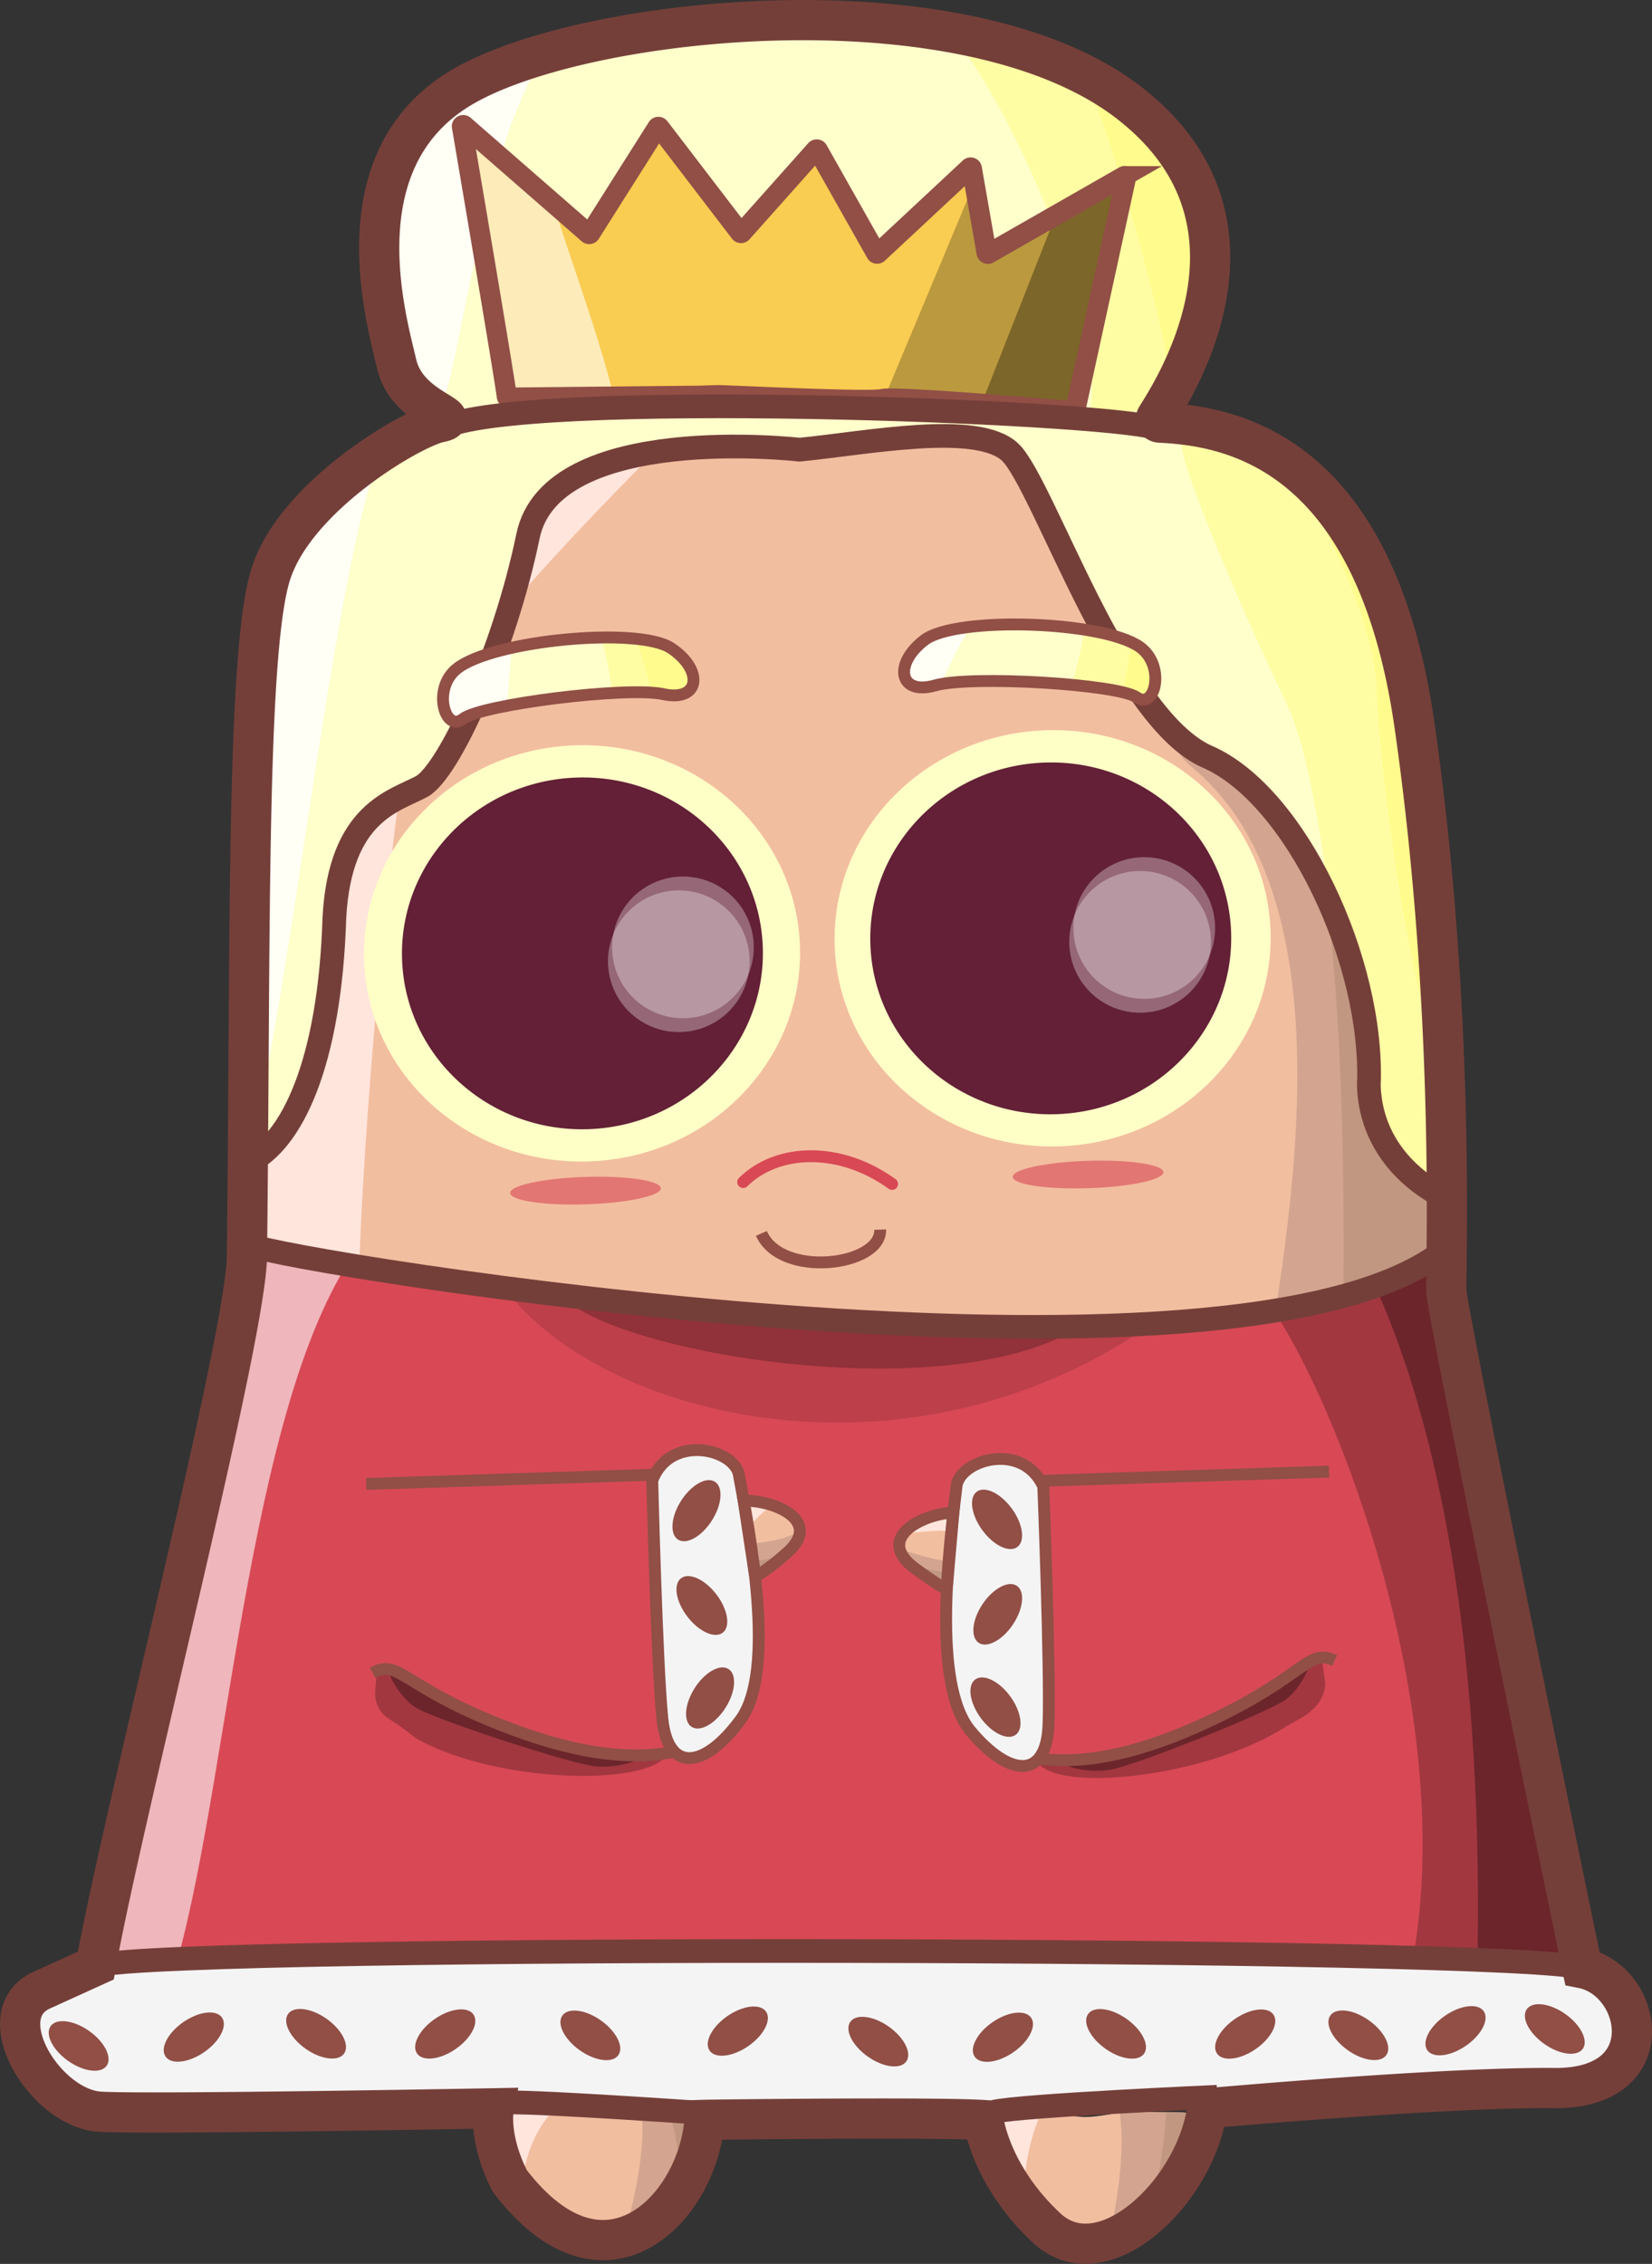 <svg xmlns="http://www.w3.org/2000/svg" xmlns:xlink="http://www.w3.org/1999/xlink" width="410.921" height="563.099" viewBox="0 0 410.921 563.099">
  <rect x="0" y="0" width="410.921" height="563.099" fill="#333333" stroke="none"/>
  <defs>
    <clipPath id="clip-path">
      <path id="Path_535" data-name="Path 535" d="M509.948,997.354a8.968,8.968,0,0,0-1.814-3.769c1.214-4.746.864-10.106-2.157-13.768-.33-.4-.639-.813-.96-1.218a3.092,3.092,0,0,0-.031-.482,268.865,268.865,0,0,0-7.142-31.9c-.534-2.24-1.1-4.471-1.68-6.7a147.319,147.319,0,0,0-5.768-28.672,3.575,3.575,0,0,0-.416-.879q-.9-5.712-1.814-11.422a3.62,3.62,0,0,0-.481-1.322,208.24,208.24,0,0,0-4.56-23.024c2.156-3.708-1.231-8.267-1.629-13.735-.5-6.832.874-12.7-3.788-17.084q-.627-4.273-1.109-8.567a6.2,6.2,0,0,0,.724-1.412c1.141-3.069-2.809-4.906-5.132-3.69a33.663,33.663,0,0,0-7.186,5.428c-.137-.006-.369-.015-.749-.048a5.812,5.812,0,0,0-2.038.152,4.979,4.979,0,0,0-1.113.466c-.14-.016-.292-.124-.418-.06-10.531,5.341-20.422,4.256-30.609,7.446-3.155.988-6.062,1.8-8.854,2.481a3.323,3.323,0,0,0-1.335-.128,165.94,165.94,0,0,1-17.877,1.122c-5.024-.054-9.931-.968-14.927-1.323-4.753-.339-8.817.743-13.452,1.35-5.855.766-11.817.1-17.655-.482a3.1,3.1,0,0,0-1.511.194,3.045,3.045,0,0,0-1.721-.226c-3.564.492-7.315,1.131-10.885.583-3.411-.523-6.466-1.508-9.958-1.679-3.069-.15-6.006-1.272-9.008-1.378a11.369,11.369,0,0,0-2.915.706,9.791,9.791,0,0,0-1.917.125c-2.367.4-4.193-.156-6.561.152-.881.115-2.935-1.828-3.478-1.323-5.932-.96-10.5.143-16.3-1.357-9.985-2.579-19.058-1.917-29.34-2.869-18.257-1.69-38.12-8.409-56.943-6.183a8.8,8.8,0,0,0-3.786-2.108,40.113,40.113,0,0,1-12.905-1.1c-3.233-.845-6.368-2.848-9.681-1.437-3,1.277-1.112,3.293-.767,6.04-.051.11-.107.234-.166.366a9.473,9.473,0,0,0-1.117,2.73,3.107,3.107,0,0,0,.546,2.691c-2.352,3.185-.989,7.657-1.226,12-.088,1.625-2.785,2.733-2.909,4.356-.02.254-.033.438-.044.593-.013.111-.027.22-.044.365-.208,1.766-.455,3.527-.719,5.286a8.33,8.33,0,0,0-.722,3.193c-.014.521-.04,1.04-.058,1.56-.936,5.292-2.081,10.546-3.382,15.759a346.191,346.191,0,0,0-7.057,35.35c-3.237,23.3-13.766,41.856-16.072,66.5-.276,2.951-2.734,9.094-1.277,11.53a3.386,3.386,0,0,0-1.266,2.129,3.566,3.566,0,0,0-.508.75,4.135,4.135,0,0,0-.664.533,3.257,3.257,0,0,0-.251,4.255,3.418,3.418,0,0,0,4.2,2.253l3.23-.867a3.41,3.41,0,0,0,2.266-2.34c3.089,1.786,7.577.636,10.8.567,10.938-.234,20.889-1.458,31.821-1.019,5.1.2,8.582.343,13.674.7s10.018-.826,13.638-.437c11.8,1.268,24.516-3.432,36.331-2.3,11.775,1.127,18.162,3.172,29.621,1.327.84,2.394,3.8.823,4.546-.146.653-.85,3.478-.049,4.546-.146,2.493-.225,5.491.982,7.992.882,5.736-.229,12.48.54,18.22.554,10.971.026,22.03-.047,32.958-1.056,14.3-1.321,28.876.711,43.148-.924,5.121,2.236,8.907-.045,14.393-.053,7.033-.01,14.2.968,21.212,1.473,3.556.255,7.176.72,10.742.671,3.658-.05,7.2-.973,10.841-1.152,6.014-.3,12.177.381,18.23.893,4.1,1.115,9.183-1.087,13.447.55,5.019,1.928,10.164,3.4,14.454.031l0,0a3.774,3.774,0,0,0,5.47,1.838c.044-.025.079-.056.122-.082a3.619,3.619,0,0,0,3.069-3.842c0-.147-.015-.3-.03-.447A11.467,11.467,0,0,0,509.948,997.354Z" fill="#d84955"/>
    </clipPath>
    <clipPath id="clip-path-2">
      <path id="Path_541" data-name="Path 541" d="M288,1044.114a9.36,9.36,0,0,0-3.481.118c-3.313.3-5.275-.6-8.176-1.835-3.715-1.579-6.4-.369-10.137.3-8.1,1.442-17.495-6.046-24.58.657-1.475,1.4-.606,3.926.389,5.584l.073.121a3.662,3.662,0,0,0-.25,3.337,7.083,7.083,0,0,0,2.5,3.1c1.8,5.005,5.991,12.435,10.613,11.7a6.77,6.77,0,0,0,6.968,5.551c.161,0,.32-.019.48-.026a4.893,4.893,0,0,0,5.471,2.314c9.631-2.478,14.339-6.985,19.471-15.243C289.717,1055.955,296.213,1046.157,288,1044.114Z" fill="#f2bea0"/>
    </clipPath>
    <clipPath id="clip-path-3">
      <path id="Path_546" data-name="Path 546" d="M411.276,1042.145c-4.107-.029-8.217-.108-12.325-.087-3.871.019-7.63,1.207-11.413,1.213-3.412.005-6.729-1.277-10.243-1.208a55.847,55.847,0,0,0-11.126,1.8c-2.7.615-4.218,4.533-2.5,6.765,3.923,5.106,5.964,11,10.05,15.943,3.609,4.362,5.868,8.725,12.167,8.684a4.109,4.109,0,0,0,3.074-1.249c1.969.646,4.7-.036,5.515-2.094.061-.155.116-.307.17-.46.6-.221,1.2-.472,1.782-.746a13.981,13.981,0,0,0,5.591-2.194,4.437,4.437,0,0,0,1.758-2.161,21.549,21.549,0,0,0,5.4-5.226c2.422-3.5,3.657-7.53,5.563-11.325C417.961,1043.39,415.483,1042.175,411.276,1042.145Z" fill="#f2bea0"/>
    </clipPath>
    <clipPath id="clip-path-4">
      <path id="Path_552" data-name="Path 552" d="M475.1,793.5q-.534-5.246-.81-10.494a22.869,22.869,0,0,0,1.626-13.738l-1.382-14.2c-.024-3.533-.485-7.045-.772-10.567-.03-.364.014-2.785-.069-3.737.068-.383.123-.7.148-.874a36.2,36.2,0,0,0-.634-15.991,30.662,30.662,0,0,0-1.08-3.151c.356-2.431-.746-7.337-.932-9.013a145.038,145.038,0,0,0-5.041-25.61,25.676,25.676,0,0,0-2.315-5.356,60.02,60.02,0,0,0-6.769-20.592,3.2,3.2,0,0,0,.251-4.527c-7.581-9.946-15.562-19.984-26.586-26.3a42.592,42.592,0,0,0-15.988-5.449,45.887,45.887,0,0,0-6.7-.2,41.158,41.158,0,0,0-6.367-2.358,8.056,8.056,0,0,0-3.027-.736,50.394,50.394,0,0,0-6.658-.922c-15.5-1.112-31.378-2.476-46.926-1.223-1.488-.277-2.979-.58-4.487-.936-8.648-2.043-21.76-5.668-29.525.262-.082-.008-.161-.019-.242-.028-8.379-.853-16.455-2.241-24.848-1.311-3.663.406-3.177-.342-6.819.218,2.633-.663-3.284-.17-4.546.146-1.894.475-3.8,1.241-5.733.992-20.361-2.619-39.431.862-57.41,10.887a24.3,24.3,0,0,0-8.582,8.286,4.394,4.394,0,0,0-1.01.127,8.085,8.085,0,0,0-5.694,5.35,12.233,12.233,0,0,0-4.373,5.724,24.471,24.471,0,0,0-4.161,5.662c-3.911,7.462-5.366,16.117-6.182,24.406a183.834,183.834,0,0,0-.716,18.462,3.867,3.867,0,0,0-.538,2.325c.731,11.066.973,22.213-1.692,32.979a4.272,4.272,0,0,0,1.286,4.443c-.65,5.188-1.2,10.385-1.548,15.592a71.667,71.667,0,0,0,.776,16.308,4.145,4.145,0,0,0-1.644,2.042c-2.158,5.611,2.161,9.836,1.636,15.233-.024.244-.052.484-.077.726a3.642,3.642,0,0,0-1.473,3.229c.105,3.516.08,7.012-.061,10.512-.122,1.515-.212,3.042-.247,4.592a3.623,3.623,0,0,0,.794,2.49c.026,3.121.524,8.748,1.578,10.729a3.967,3.967,0,0,0-2.087,2.559l-.155.568a3.943,3.943,0,0,0,1.147,3.838c1.68,1.462,4.6,2.505,6.193,1.873a10.686,10.686,0,0,0,2.515.159,1.785,1.785,0,0,1,1.291.527,4.006,4.006,0,0,0,1.087.719,20.1,20.1,0,0,0,10.081,1.984,4.582,4.582,0,0,0,.734-.109q12.148,1.738,24.306,2.943a4.265,4.265,0,0,0,1.725.968c8.588,2.535,17.672,3.351,26.832,3.528a4.942,4.942,0,0,0,2.957,1.156c24.522,1.541,48.743,6.918,73.378,6.815,11.791-.049,23.7-1.4,35.274,1.519a45.628,45.628,0,0,0,15.031.84c6.265-.473,12.184-1.219,18.392-2.08a4.111,4.111,0,0,0,2.18-.977,58.208,58.208,0,0,0,11.558-.02c9.466-.964,18.919-2.482,28.338-3.832,7.648-1.1,15.385-2.341,22.523-5.422a38.944,38.944,0,0,0,9.366-5.6c3.8-3.115,5.243-3.121,4.652-7.935-.133-1.087.474-5.08-.182-5.683.953-2.051-.214-2.473.285-4.589A29.07,29.07,0,0,0,475.1,793.5Z" fill="#f2bea0"/>
    </clipPath>
    <clipPath id="clip-path-5">
      <path id="Path_560" data-name="Path 560" d="M476.315,777.373c-.151-7.54.157-15.71-1.292-23.282a129.9,129.9,0,0,0-1.138-20.056,4.466,4.466,0,0,0-.2-.836c-.027-.9-.047-1.8-.079-2.7q-.457-12.909-1.657-25.776c-1.11-11.925-1.578-24.02-7.97-33.925a4.161,4.161,0,0,0-.274-1.1c-6.143-15.172-13.243-31.041-28.592-38.721-2.367-1.454-4.867-2.649-7.711-4.046-2.589-1.272-5.146-2.346-7.4-1.829l-.019-.01a5.191,5.191,0,0,0-1.031-1.2c-1.807-1.5-4.774-1.816-7.771-1.8-1.248-.33-4.335-.147-5.6-.374.11-.151.929-3.269,1.028-3.445,4.622-8.208,9.631-16.923,10.852-28.109a6.037,6.037,0,0,0,1.712-2.084,7.131,7.131,0,0,0,.677-3.434c-.006-.283-.013-.579-.044-.862a3.526,3.526,0,0,0,.577-2.4,98.5,98.5,0,0,0-3.108-17.034,3.57,3.57,0,0,0-2.221-2.432,23.455,23.455,0,0,0-3.524-6.216c-.322-.4-.661-.791-1.013-1.166.554-1.232-.683-1.252-1.474-2.327-4.707-6.391-9.467-12.12-17.078-14.386a4.088,4.088,0,0,0-.939-.158,30.844,30.844,0,0,0-6.02-3.319c-3.089-1.236-4.165-2.81-7.34-2.747-.019-1.2-2.717-1.185-4.164-1.886-12.932-6.261-27.272-6.736-41.483-6.273-6.7-1.915-14.326-1.352-21.134-1.187a232.489,232.489,0,0,0-27.04,2.3,4.424,4.424,0,0,0-2.494,1.306c-5.4.688-10.78,1.52-16.243.983a3.094,3.094,0,0,0-3.545,2.662c-14.946.842-29.415,4.988-39.728,16.372a13.127,13.127,0,0,0-3.359,4.173c-1.1,2.061-4.339,7.282-2.634,8.351-4.2,7.8-3.086,12.915-2.273,22.071.309,3.478-1.139,7.231-.081,11a26.911,26.911,0,0,0,1.391,7.919c.456,1.586.549,4.312,1.319,5.646-2.483,3.755,4.122,7.8,9.247,11,.415.705.738,1.25.865,1.429.344.488.683.979,1.026,1.467a27.467,27.467,0,0,0,1.327,2.9c-6.1,1.356-12.026,3.347-15.919,8.054-3.252,2.134-5.726,5.478-8.941,7.577a15.607,15.607,0,0,0-2.865,1.483,3.707,3.707,0,0,0-1.419,1.826c-.725.7-1.412,1.436-2.045,2.161a16.749,16.749,0,0,0-2.324,2.844,4.322,4.322,0,0,0-.6,1.177,3.86,3.86,0,0,0-2.342,1.809c-2.467,4.3-6.2,3.855-7.334,8.467-.951.511.442,6.269.128,7.321-1.448,4.84-3.789,4.841-2.991,9.835.056.351.045,5.37.182,5.683-.117.832.116.346.036,1.136-.352,3.467,1.082,8.3.978,11.79a4.56,4.56,0,0,0-.4.925c-1.246,4.168-.785,8.367-.777,12.658.009,4.992-.265,9.968-.724,14.938a3.045,3.045,0,0,0,.64,2.19c.057,7.64-2.42,15.925-2.152,23.56-.3.531.247,6.09.218,6.819-.149,3.768.581,4.178.255,7.956-.246,2.857-.657,6.263-.845,9.128-.432,6.583-1.2,11.743.583,18.183.022.079-1.778,3.416,0,0a18.412,18.412,0,0,0-1.027,3.446c0,.745-.263,1.657.072,2.273-.965,2.108,1.226,1.294.791,3.5-1.563,7.9,2.947,6.622,7.739,1.869,1.665-1.652,1.258-4.765,2.4-7.133a6.492,6.492,0,0,0,.942-.745,7.634,7.634,0,0,0,2.127-4.476c.54-.773,1.091-1.525,1.657-2.216a3.894,3.894,0,0,0,.839-3.4,7.941,7.941,0,0,0,.785-1.593,65.558,65.558,0,0,0,3.7-16.87c.194-3.5-.222-6.883.094-10.417a29.77,29.77,0,0,0,.043-5.787c.415-2.736.817-5.476,1.24-8.216.671-4.342,1.274-8.984,3.3-12.943,2.22-4.336,6.318-6.46,9.752-9.673.031-.028.048-.059.077-.088a4.478,4.478,0,0,0,1.8-.424c9.216-4.252,15.461-15.453,19.474-25.506A37.024,37.024,0,0,0,238,685.2c.6-1.216,1.171-2.456,1.7-3.711,3.21-3.878,4.388-8.968,6.082-13.808a3.212,3.212,0,0,0-.534-3.224l3.913-9.382a4.015,4.015,0,0,0,.267-2.023,4.757,4.757,0,0,0,.279-.513,56.471,56.471,0,0,0,2.962-8.457,3.564,3.564,0,0,0,.1-1.036c2.327-1.933,4.43-4.268,4.955-6.707a69.809,69.809,0,0,0,13.017-6.835c4.514-1.088,9.763-.963,14.227-1.435,4.768-.505,9.547-1.142,14.33-1.481,5.115-.363,9.908.461,14.967.973,10.354,1.048,20.834-.474,31.08-1.928a39.737,39.737,0,0,1,16.408.652,18.8,18.8,0,0,0,5.679.642,4.062,4.062,0,0,0,2.11,1.268,3.416,3.416,0,0,0,.449.286c.906.472,1.787.967,2.655,1.475a3.931,3.931,0,0,0-.217,4.174c2.346,4.445,3.6,9.474,6.686,13.463a44.222,44.222,0,0,0,2.419,4.473c.954,2.123,1.85,2.082,2.418,4.473.311,1.307,1.386,4.1,2.419,4.473,5,12.1,11.41,21.856,19.241,31.963,3.9,5.04,8.7,9.523,14.825,11.65,8.09,2.811,13.414,9.4,18.482,16.17A107.489,107.489,0,0,1,458.3,764.125c2.326,11.716-3.421,23.966,3.013,34.42-.37,1.254,3.384,4.773,4.429,6.005,1.614,1.9,4.48,3.191,6.164,5.032,7.073,7.737,5.139.987,5.458-2.428C478.321,796.862,476.512,787.185,476.315,777.373Zm-202.6-160.9c-3.416-.223-7.046-.291-10.729-.169.087-.045.159-.1.241-.152,8.951-.782,17.952-1.056,26.956-1.164C284.6,615.881,279.539,616.849,273.712,616.469Zm29.84-.446c-.5-.224-1.008-.418-1.516-.593q1.518.067,3.039.1A10.685,10.685,0,0,0,303.552,616.023Zm15.013-.247a48.285,48.285,0,0,1-5.082-.344q2.874-.125,5.745-.367a3.163,3.163,0,0,0,1.266.465l1.588.228Z" fill="#ffc"/>
    </clipPath>
    <clipPath id="clip-path-6">
      <path id="Path_566" data-name="Path 566" d="M395.7,561.742c-2.459,1.762-5.344,1.964-7.846,3.664a11.006,11.006,0,0,0-2.236,1.21c-4.373,2.537-6.774,4.645-11.147,7.183a53.729,53.729,0,0,0-5.573,3.591c-.526.4-1.769-.484-2.273.073-.441.1-1.752,2.251-2.2,2.346-.85.18-1.115-1.829-1.357-1.687,1.141-.672-.632-2.364-.911-3.479.287-.179-.509-.861-.511-1.239a30.246,30.246,0,0,0-2.032-10.777,1.114,1.114,0,0,0,.269-.15,1.165,1.165,0,0,0,.105-1.6,1.6,1.6,0,0,0-.729-.562,2.524,2.524,0,0,0-.34-2c0-.005-.01-.006-.014-.011-.343-.548-1.342,1.908-1.918,2.412-1.546,1.355-1.944.869-3.336,2.382-.266.289-1.261-.131-1.218.23q-7.449,6.894-14.672,14.023c-.834.35-.879,2.034-1.784,2.241-.292-.518-1.528-2.373-1.884-2.825a31.371,31.371,0,0,1-1.926-2.713,34.562,34.562,0,0,1-3.021-6.052,1.093,1.093,0,0,0-1.182-.6q-.713-1.437-1.539-2.811a1.122,1.122,0,0,0-.084-.325q-1.291-2.689-2.828-5.252a1.41,1.41,0,0,0-.192-.225,7.278,7.278,0,0,0-1.9-2.993.936.936,0,0,0-.362-1.08c-.175-.843-.048-1.708-.7-.792-1.115,1.577-3.592,3.5-4.822,4.987s-2.644,2.795-3.893,4.26a23.982,23.982,0,0,0-1.828,2.563l-4,4.308a1.168,1.168,0,0,0-.273.514c-.118.1-.23.21-.35.31a1,1,0,0,0-.31.487c-.605.6-1.2,1.221-1.844,1.789a7.286,7.286,0,0,1-1.309.906,1.607,1.607,0,0,0-.7-.151c-.312.03-.062.08-.226-.087a11.317,11.317,0,0,1-.986-1.39c-.288-.407-.566-.824-.891-1.2a3.988,3.988,0,0,0-1.854-1.3c-.588-.947-1.208-1.874-1.824-2.774a22.955,22.955,0,0,0-3.807-4.266,9.4,9.4,0,0,0-2.41-3.777,1.354,1.354,0,0,0-.469-.725,4.925,4.925,0,0,1-1.205-1.944,15.72,15.72,0,0,0-1.055-2.225,7.23,7.23,0,0,0-2-2,4.208,4.208,0,0,0-2.145-2.376,1.142,1.142,0,0,0-2.2-.474c-.029.071-.06.14-.089.21a1.434,1.434,0,0,0-.507.113c-.483.2.26,1.72-.025,2.144-.632.939-1.761,1.308-2.2,2.346-.459,1.084-1.287,1.741-1.731,2.831a11.073,11.073,0,0,0-.446,1.323c-4.657,4.941-7.5,13.221-11.691,16.37a22.15,22.15,0,0,0-4.875-4.474,29.018,29.018,0,0,0-4.654-3.185,1.137,1.137,0,0,0-.435-1.246q-1.821-1.3-3.659-2.574-.9-.627-1.813-1.249c-.079-.054-.161-.1-.242-.154-.5-.6-1.006-1.2-1.541-1.776a89.087,89.087,0,0,0-10.471-9.09c-.364-.284-1.494-2.414-1.846-2.211-.083-.155-1.1,1.173-1.1,1.173-.665-1.329-.49-.207.036,1.136.771,1.967.867,4.388,1.379,6.43q.132.795.327,1.582l.756,3.53a62.842,62.842,0,0,0,1.964,13.031l.459,2.8a7.844,7.844,0,0,0,.479,3.4c.15.455.311.908.467,1.362a.908.908,0,0,0,.017.241c.737,2.514,1.387,5.051,2,7.6a1.01,1.01,0,0,0-.693,1.235c.256,1.183.586,2.343.95,3.491q1.061,3.894,2.12,7.788a.945.945,0,0,0-.061.393c.006.1.013.2.021.3h0v.007a12.807,12.807,0,0,0,.3,1.992q.127.831.253,1.661a.943.943,0,0,0-.053.62,7.7,7.7,0,0,1,.176.987,1.116,1.116,0,0,0-.1.618q.086.622.172,1.245a.948.948,0,0,0,.534.752c.012.3.019.606.007.915-.02.5-.163,6.114-.269,3.65-.115-2.673,6.16-1.36,8.8-1.571,4.439,1.111,9.1,1.408,13.628,1.947,5.08.6,9.994-2.182,15.074-1.578,2.363.281,4.432-.175,6.819-.218,2.3-.042,5.709.177,7.955-.255,4.761-.916,8.885,2.142,13.709,1.722a75.846,75.846,0,0,0,12.259-1.833,1.2,1.2,0,0,0,1.361.4c1.618-.573,2.877,1.268,4.565.966,2.5-.1,5.462-.077,7.955-.255a49.326,49.326,0,0,0,5.683-.182c1.223-.074,2.233,1.2,3.446,1.027.244.261,1.865.02,2.273-.072,1.283-.291,1.012,1.264,2.309,1.063,3.109-.17,5.942-1.356,9.055-1.428,1.389.1,5.506.843,6.856.918,6.207.349,9.732.444,15.947.627.174,0,2.124-.008,2.273-.073.3,0,.888.169,1.136-.036.128.231.79-2.427,1.064-2.309.321.137-.357-1.274-.037-1.137.977.418.363-.951,0-1.794-.09-.211-.167-.424-.249-.636,0-.014.013-.024.016-.039l.771-3.838a26.938,26.938,0,0,0,.627-2.813q.164-.571.326-1.143a1,1,0,0,0,.179-.288,18.163,18.163,0,0,0,1.106-5.6q.254-1.282.506-2.565c0-.008,0-.015,0-.023a1.438,1.438,0,0,0,.122-.372c.294-1.764,1.217-3.175,1.511-4.939.007-.049,0,.048,0,0,.482-1.962,1.853-3.749,2.091-5.755.005-.046,1.5-3.719-.073-2.273,1.179-1.474.786-2.758.991-4.582.234-2.09.722-3.63.954-5.719.267-.1-.11-.773-.036-1.137.366-1.787,1.762-2.831,2.127-4.618a5.173,5.173,0,0,0-.072-2.273c.386-1.274-.113-4.138,1.027-3.446.708.43-1.1,1.181-1.1,1.173.249-.178.851-.995,1.1-1.173C399.13,559.68,396.884,560.9,395.7,561.742Z" fill="#f9cc52"/>
    </clipPath>
    <clipPath id="clip-path-7">
      <path id="Path_584" data-name="Path 584" d="M354.127,898.361c.154-1.317.726-4.312-.142-5.366-.718-.87-2.659.268-3.855.454a5.809,5.809,0,0,0-3.4,1.474,6.094,6.094,0,0,0-.577.625,7.819,7.819,0,0,0-1.983.892,4.683,4.683,0,0,0-1.674,1.742c-1.792,1.281-1.937,3.453-1.052,5.331a7.034,7.034,0,0,0,3.758,3.093c1.861.846,4.893,5.13,7.093,4.646,1.471-.323,1.162-4.031,1.693-5.483a4.944,4.944,0,0,0-.077-3.242,6.18,6.18,0,0,1-.105-1.435C353.862,900.394,354.025,899.232,354.127,898.361Z" fill="#f2bea0"/>
    </clipPath>
    <clipPath id="clip-path-8">
      <path id="Path_595" data-name="Path 595" d="M314.9,894.481c-1.013-1.263-2.429-1.416-3.728-2.039a3.566,3.566,0,0,0-2.863-1.833,4.823,4.823,0,0,0-3.1-.117c-2.3.655-2.582-2.677-2.19,5.919.015.317.39.5.585.752a3.815,3.815,0,0,0,.106.516l.072.246a3.667,3.667,0,0,0,.849,1.467l-.009.026a4.507,4.507,0,0,0-.2,1.216,4.567,4.567,0,0,0-.085,1.226c.277,4.089,1.332,9.748,7.212,2.044.171-.1.308-.188.355-.223a5.848,5.848,0,0,0,1.64-1.752c.033-.051.057-.108.088-.16a8.044,8.044,0,0,0,.6-.611C315.815,899.291,316.557,896.552,314.9,894.481Z" fill="#f2bea0"/>
    </clipPath>
    <clipPath id="clip-path-9">
      <path id="Path_605" data-name="Path 605" d="M401.076,677.61c6.517,4.569,3.919,15.8-.736,12.537s-41.131-5.508-50.15-2.944-10.411-5.354-2.637-11.292S391.766,671.082,401.076,677.61Z" fill="#ffc" stroke="#914f46" stroke-miterlimit="10" stroke-width="2.949"/>
    </clipPath>
    <clipPath id="clip-path-10">
      <path id="Path_611" data-name="Path 611" d="M231.219,683.052c-6.212,4.977-2.9,16.02,1.537,12.465s40.694-8.13,49.859-6.148,10.046-6.011,1.909-11.438S240.092,675.942,231.219,683.052Z" fill="#ffc" stroke="#914f46" stroke-miterlimit="10" stroke-width="2.949"/>
    </clipPath>
  </defs>
  <g id="koningin" transform="translate(-117.601 -516.71)">
    <g id="Group_213" data-name="Group 213">
      <path id="Path_531" data-name="Path 531" d="M509.948,997.354a8.968,8.968,0,0,0-1.814-3.769c1.214-4.746.864-10.106-2.157-13.768-.33-.4-.639-.813-.96-1.218a3.092,3.092,0,0,0-.031-.482,268.865,268.865,0,0,0-7.142-31.9c-.534-2.24-1.1-4.471-1.68-6.7a147.319,147.319,0,0,0-5.768-28.672,3.575,3.575,0,0,0-.416-.879q-.9-5.712-1.814-11.422a3.62,3.62,0,0,0-.481-1.322,208.24,208.24,0,0,0-4.56-23.024c2.156-3.708-1.231-8.267-1.629-13.735-.5-6.832.874-12.7-3.788-17.084q-.627-4.273-1.109-8.567a6.2,6.2,0,0,0,.724-1.412c1.141-3.069-2.809-4.906-5.132-3.69a33.663,33.663,0,0,0-7.186,5.428c-.137-.006-.369-.015-.749-.048a5.812,5.812,0,0,0-2.038.152,4.979,4.979,0,0,0-1.113.466c-.14-.016-.292-.124-.418-.06-10.531,5.341-20.422,4.256-30.609,7.446-3.155.988-6.062,1.8-8.854,2.481a3.323,3.323,0,0,0-1.335-.128,165.94,165.94,0,0,1-17.877,1.122c-5.024-.054-9.931-.968-14.927-1.323-4.753-.339-8.817.743-13.452,1.35-5.855.766-11.817.1-17.655-.482a3.1,3.1,0,0,0-1.511.194,3.045,3.045,0,0,0-1.721-.226c-3.564.492-7.315,1.131-10.885.583-3.411-.523-6.466-1.508-9.958-1.679-3.069-.15-6.006-1.272-9.008-1.378a11.369,11.369,0,0,0-2.915.706,9.791,9.791,0,0,0-1.917.125c-2.367.4-4.193-.156-6.561.152-.881.115-2.935-1.828-3.478-1.323-5.932-.96-10.5.143-16.3-1.357-9.985-2.579-19.058-1.917-29.34-2.869-18.257-1.69-38.12-8.409-56.943-6.183a8.8,8.8,0,0,0-3.786-2.108,40.113,40.113,0,0,1-12.905-1.1c-3.233-.845-6.368-2.848-9.681-1.437-3,1.277-1.112,3.293-.767,6.04-.051.11-.107.234-.166.366a9.473,9.473,0,0,0-1.117,2.73,3.107,3.107,0,0,0,.546,2.691c-2.352,3.185-.989,7.657-1.226,12-.088,1.625-2.785,2.733-2.909,4.356-.02.254-.033.438-.044.593-.013.111-.027.22-.044.365-.208,1.766-.455,3.527-.719,5.286a8.33,8.33,0,0,0-.722,3.193c-.014.521-.04,1.04-.058,1.56-.936,5.292-2.081,10.546-3.382,15.759a346.191,346.191,0,0,0-7.057,35.35c-3.237,23.3-13.766,41.856-16.072,66.5-.276,2.951-2.734,9.094-1.277,11.53a3.386,3.386,0,0,0-1.266,2.129,3.566,3.566,0,0,0-.508.75,4.135,4.135,0,0,0-.664.533,3.257,3.257,0,0,0-.251,4.255,3.418,3.418,0,0,0,4.2,2.253l3.23-.867a3.41,3.41,0,0,0,2.266-2.34c3.089,1.786,7.577.636,10.8.567,10.938-.234,20.889-1.458,31.821-1.019,5.1.2,8.582.343,13.674.7s10.018-.826,13.638-.437c11.8,1.268,24.516-3.432,36.331-2.3,11.775,1.127,18.162,3.172,29.621,1.327.84,2.394,3.8.823,4.546-.146.653-.85,3.478-.049,4.546-.146,2.493-.225,5.491.982,7.992.882,5.736-.229,12.48.54,18.22.554,10.971.026,22.03-.047,32.958-1.056,14.3-1.321,28.876.711,43.148-.924,5.121,2.236,8.907-.045,14.393-.053,7.033-.01,14.2.968,21.212,1.473,3.556.255,7.176.72,10.742.671,3.658-.05,7.2-.973,10.841-1.152,6.014-.3,12.177.381,18.23.893,4.1,1.115,9.183-1.087,13.447.55,5.019,1.928,10.164,3.4,14.454.031l0,0a3.774,3.774,0,0,0,5.47,1.838c.044-.025.079-.056.122-.082a3.619,3.619,0,0,0,3.069-3.842c0-.147-.015-.3-.03-.447A11.467,11.467,0,0,0,509.948,997.354Z" fill="#d84955"/>
      <g id="Group_212" data-name="Group 212" clip-path="url(#clip-path)">
        <path id="Path_532" data-name="Path 532" d="M427.208,834.905c13.856,6.382,64.093,118.536,35.7,191.118s91.319,9.588,91.319,9.588L498.26,815.564Z" fill="#a23740"/>
        <path id="Path_533" data-name="Path 533" d="M508.726,1071.2s-32.565,48.824-27.385-2.536,12.431-180.145-31.949-251.533,68.443,5.771,68.443,5.771l7.719,240.933Z" fill="#6c252b"/>
        <path id="Path_534" data-name="Path 534" d="M167.327,819.341l-56.47,225.925,43.369,4.3s-5.61,2.456,7.635-45.75S180,859.89,208.458,824.849,167.327,819.341,167.327,819.341Z" fill="#efb6bb"/>
      </g>
    </g>
    <path id="Path_536" data-name="Path 536" d="M508.336,1004.88q-7.548.468-15.1.963c-7.726-1.048-15.612-.519-23.4-.53q-16.072-.023-32.128-.885c-20.415-1.095-40.136-3.452-60.54-1.546a15.9,15.9,0,0,0-1.681.154c-.057.009-.105.031-.161.041a4.107,4.107,0,0,0-1.653-.616,51.961,51.961,0,0,0-12.593-.789c-4.387.421-8.882.448-13.208.934a17.931,17.931,0,0,0-2.735.542,4.188,4.188,0,0,0-1.6-.525,4.926,4.926,0,0,0-.619-.043c-.054,0-.1-.013-.155-.011h-.036c-.067,0-.126-.013-.194-.01l-2.035.074-3.174.091a4.058,4.058,0,0,0-2.8,1.227c-5.563-.64-11.128-1.261-16.7-1.813-14.55-1.444-28.288-.049-42.758,1.356-13.944,1.354-27.7-1.08-41.675-.57-14.87.542-29.747.3-44.6-.628a3.647,3.647,0,0,0-3.808,2.158,8.545,8.545,0,0,0-2.3-.241c-5.187.208-10.239.982-15.479.909-4.632-.065-9.271-.3-13.9-.022a47.85,47.85,0,0,0-12.565,2.226c-2.465.844-4.682,2.394-7.124,3.215-1.969.663-4,.368-5.918,1.236-6.894,3.12-5.881,12.883-2.061,17.976a4.953,4.953,0,0,0,1.4,1.259c1.221,6.775,7.739,13.459,15.033,12.455,5.438-.749,10.809-2.026,16.182-3.263a22.364,22.364,0,0,0,7.857.28l.029.016c3.254,1.272,6.349,2,9.84,1.342a24.107,24.107,0,0,0,3.374-.936,41.829,41.829,0,0,0,4.438,1.851,22.175,22.175,0,0,0,7.892.665c3.279-.248,6.565-.734,9.843-1.283a29.315,29.315,0,0,0,10.915-1.851,4.254,4.254,0,0,0,1.353-.816,369.732,369.732,0,0,0,61.734,1.941,16.872,16.872,0,0,0,5.239,1.548c2.64.359,5.492.3,7.862,1.648a4.113,4.113,0,0,0,5.639-1.3,24.664,24.664,0,0,0,6.959-.2c1.162-.166,2.843-.716,4.55-1.137a4.705,4.705,0,0,0,2.141.556,1145.33,1145.33,0,0,0,121.145-3.517c26.757-.723,53.508-2.928,80.219-4.585,7.971-.494,14.562-7.093,14.3-15.247C523.333,1011.36,516.341,1004.383,508.336,1004.88Z" fill="#f4f4f4"/>
    <g id="Group_215" data-name="Group 215">
      <path id="Path_537" data-name="Path 537" d="M288,1044.114a9.36,9.36,0,0,0-3.481.118c-3.313.3-5.275-.6-8.176-1.835-3.715-1.579-6.4-.369-10.137.3-8.1,1.442-17.495-6.046-24.58.657-1.475,1.4-.606,3.926.389,5.584l.073.121a3.662,3.662,0,0,0-.25,3.337,7.083,7.083,0,0,0,2.5,3.1c1.8,5.005,5.991,12.435,10.613,11.7a6.77,6.77,0,0,0,6.968,5.551c.161,0,.32-.019.48-.026a4.893,4.893,0,0,0,5.471,2.314c9.631-2.478,14.339-6.985,19.471-15.243C289.717,1055.955,296.213,1046.157,288,1044.114Z" fill="#f2bea0"/>
      <g id="Group_214" data-name="Group 214" clip-path="url(#clip-path-2)">
        <path id="Path_538" data-name="Path 538" d="M266.911,1086.909c8.619-15.065,13.354-44.8,8.663-49.2s40.286,14.636,41.459,15.736-40.994,34.305-40.994,34.305Z" fill="#d3a590"/>
        <path id="Path_539" data-name="Path 539" d="M286.559,1096.518c1.617-20.529,1.7-53.523-5.267-57.851s37.978,13.573,37.978,13.573l-34.911,46.624Z" fill="#c19781"/>
        <path id="Path_540" data-name="Path 540" d="M250.046,1093.138c-5.493-29.4-4.939-47.623,14.054-58.47s-30.612,3.256-30.612,3.256l6.629,29.366Z" fill="#ffe5dc"/>
      </g>
    </g>
    <g id="Group_217" data-name="Group 217">
      <path id="Path_542" data-name="Path 542" d="M411.276,1042.145c-4.107-.029-8.217-.108-12.325-.087-3.871.019-7.63,1.207-11.413,1.213-3.412.005-6.729-1.277-10.243-1.208a55.847,55.847,0,0,0-11.126,1.8c-2.7.615-4.218,4.533-2.5,6.765,3.923,5.106,5.964,11,10.05,15.943,3.609,4.362,5.868,8.725,12.167,8.684a4.109,4.109,0,0,0,3.074-1.249c1.969.646,4.7-.036,5.515-2.094.061-.155.116-.307.17-.46.6-.221,1.2-.472,1.782-.746a13.981,13.981,0,0,0,5.591-2.194,4.437,4.437,0,0,0,1.758-2.161,21.549,21.549,0,0,0,5.4-5.226c2.422-3.5,3.657-7.53,5.563-11.325C417.961,1043.39,415.483,1042.175,411.276,1042.145Z" fill="#f2bea0"/>
      <g id="Group_216" data-name="Group 216" clip-path="url(#clip-path-3)">
        <path id="Path_543" data-name="Path 543" d="M373.7,1082.35c-4.138-22.62-.211-42.086,11.962-52.715s-34.306,13.044-34.306,13.044l-1.85,30.207Z" fill="#ffe5dc"/>
        <path id="Path_544" data-name="Path 544" d="M389.76,1086.386c5.209-14.956,10.054-41.277,4.044-51.323s37.613,2.207,37.613,2.207l-20.428,37.059Z" fill="#d3a590"/>
        <path id="Path_545" data-name="Path 545" d="M394.561,1094.2c14.854-33.468,13.366-61.644,13.366-61.644l23.708,11.537-33.665,50Z" fill="#c19781"/>
      </g>
    </g>
    <g id="Group_219" data-name="Group 219">
      <path id="Path_547" data-name="Path 547" d="M475.1,793.5q-.534-5.246-.81-10.494a22.869,22.869,0,0,0,1.626-13.738l-1.382-14.2c-.024-3.533-.485-7.045-.772-10.567-.03-.364.014-2.785-.069-3.737.068-.383.123-.7.148-.874a36.2,36.2,0,0,0-.634-15.991,30.662,30.662,0,0,0-1.08-3.151c.356-2.431-.746-7.337-.932-9.013a145.038,145.038,0,0,0-5.041-25.61,25.676,25.676,0,0,0-2.315-5.356,60.02,60.02,0,0,0-6.769-20.592,3.2,3.2,0,0,0,.251-4.527c-7.581-9.946-15.562-19.984-26.586-26.3a42.592,42.592,0,0,0-15.988-5.449,45.887,45.887,0,0,0-6.7-.2,41.158,41.158,0,0,0-6.367-2.358,8.056,8.056,0,0,0-3.027-.736,50.394,50.394,0,0,0-6.658-.922c-15.5-1.112-31.378-2.476-46.926-1.223-1.488-.277-2.979-.58-4.487-.936-8.648-2.043-21.76-5.668-29.525.262-.082-.008-.161-.019-.242-.028-8.379-.853-16.455-2.241-24.848-1.311-3.663.406-3.177-.342-6.819.218,2.633-.663-3.284-.17-4.546.146-1.894.475-3.8,1.241-5.733.992-20.361-2.619-39.431.862-57.41,10.887a24.3,24.3,0,0,0-8.582,8.286,4.394,4.394,0,0,0-1.01.127,8.085,8.085,0,0,0-5.694,5.35,12.233,12.233,0,0,0-4.373,5.724,24.471,24.471,0,0,0-4.161,5.662c-3.911,7.462-5.366,16.117-6.182,24.406a183.834,183.834,0,0,0-.716,18.462,3.867,3.867,0,0,0-.538,2.325c.731,11.066.973,22.213-1.692,32.979a4.272,4.272,0,0,0,1.286,4.443c-.65,5.188-1.2,10.385-1.548,15.592a71.667,71.667,0,0,0,.776,16.308,4.145,4.145,0,0,0-1.644,2.042c-2.158,5.611,2.161,9.836,1.636,15.233-.024.244-.052.484-.077.726a3.642,3.642,0,0,0-1.473,3.229c.105,3.516.08,7.012-.061,10.512-.122,1.515-.212,3.042-.247,4.592a3.623,3.623,0,0,0,.794,2.49c.026,3.121.524,8.748,1.578,10.729a3.967,3.967,0,0,0-2.087,2.559l-.155.568a3.943,3.943,0,0,0,1.147,3.838c1.68,1.462,4.6,2.505,6.193,1.873a10.686,10.686,0,0,0,2.515.159,1.785,1.785,0,0,1,1.291.527,4.006,4.006,0,0,0,1.087.719,20.1,20.1,0,0,0,10.081,1.984,4.582,4.582,0,0,0,.734-.109q12.148,1.738,24.306,2.943a4.265,4.265,0,0,0,1.725.968c8.588,2.535,17.672,3.351,26.832,3.528a4.942,4.942,0,0,0,2.957,1.156c24.522,1.541,48.743,6.918,73.378,6.815,11.791-.049,23.7-1.4,35.274,1.519a45.628,45.628,0,0,0,15.031.84c6.265-.473,12.184-1.219,18.392-2.08a4.111,4.111,0,0,0,2.18-.977,58.208,58.208,0,0,0,11.558-.02c9.466-.964,18.919-2.482,28.338-3.832,7.648-1.1,15.385-2.341,22.523-5.422a38.944,38.944,0,0,0,9.366-5.6c3.8-3.115,5.243-3.121,4.652-7.935-.133-1.087.474-5.08-.182-5.683.953-2.051-.214-2.473.285-4.589A29.07,29.07,0,0,0,475.1,793.5Z" fill="#f2bea0"/>
      <g id="Group_218" data-name="Group 218" clip-path="url(#clip-path-4)">
        <path id="Path_548" data-name="Path 548" d="M208.177,603.017C191.413,647.923,138.689,848.7,150.2,852.881s62.535,34.4,57.37,15.227,9.247-208.485,26.739-230.661S208.177,603.017,208.177,603.017Z" fill="#ffe5dc"/>
        <path id="Path_549" data-name="Path 549" d="M430.962,869.757c2.5-27.97,27.725-125.664-17.069-162.376-24.332-19.942,53.551-61.182,53.551-61.182l47.57,173.5Z" fill="#d3a590"/>
        <path id="Path_550" data-name="Path 550" d="M451.335,862.366s4.412-129.525-13.142-159.33,68.929,14.817,68.929,14.817l-2.073,125.883Z" fill="#c19781"/>
        <path id="Path_551" data-name="Path 551" d="M213.282,726.857c-20.857-11.846,69.6-100.068,69.6-100.068l-39.441-23.764-65.523,49.88s-13.908,63.016-14.9,67.6S213.282,726.857,213.282,726.857Z" fill="#ffe5dc"/>
      </g>
    </g>
    <g id="Group_221" data-name="Group 221">
      <path id="Path_553" data-name="Path 553" d="M476.315,777.373c-.151-7.54.157-15.71-1.292-23.282a129.9,129.9,0,0,0-1.138-20.056,4.466,4.466,0,0,0-.2-.836c-.027-.9-.047-1.8-.079-2.7q-.457-12.909-1.657-25.776c-1.11-11.925-1.578-24.02-7.97-33.925a4.161,4.161,0,0,0-.274-1.1c-6.143-15.172-13.243-31.041-28.592-38.721-2.367-1.454-4.867-2.649-7.711-4.046-2.589-1.272-5.146-2.346-7.4-1.829l-.019-.01a5.191,5.191,0,0,0-1.031-1.2c-1.807-1.5-4.774-1.816-7.771-1.8-1.248-.33-4.335-.147-5.6-.374.11-.151.929-3.269,1.028-3.445,4.622-8.208,9.631-16.923,10.852-28.109a6.037,6.037,0,0,0,1.712-2.084,7.131,7.131,0,0,0,.677-3.434c-.006-.283-.013-.579-.044-.862a3.526,3.526,0,0,0,.577-2.4,98.5,98.5,0,0,0-3.108-17.034,3.57,3.57,0,0,0-2.221-2.432,23.455,23.455,0,0,0-3.524-6.216c-.322-.4-.661-.791-1.013-1.166.554-1.232-.683-1.252-1.474-2.327-4.707-6.391-9.467-12.12-17.078-14.386a4.088,4.088,0,0,0-.939-.158,30.844,30.844,0,0,0-6.02-3.319c-3.089-1.236-4.165-2.81-7.34-2.747-.019-1.2-2.717-1.185-4.164-1.886-12.932-6.261-27.272-6.736-41.483-6.273-6.7-1.915-14.326-1.352-21.134-1.187a232.489,232.489,0,0,0-27.04,2.3,4.424,4.424,0,0,0-2.494,1.306c-5.4.688-10.78,1.52-16.243.983a3.094,3.094,0,0,0-3.545,2.662c-14.946.842-29.415,4.988-39.728,16.372a13.127,13.127,0,0,0-3.359,4.173c-1.1,2.061-4.339,7.282-2.634,8.351-4.2,7.8-3.086,12.915-2.273,22.071.309,3.478-1.139,7.231-.081,11a26.911,26.911,0,0,0,1.391,7.919c.456,1.586.549,4.312,1.319,5.646-2.483,3.755,4.122,7.8,9.247,11,.415.705.738,1.25.865,1.429.344.488.683.979,1.026,1.467a27.467,27.467,0,0,0,1.327,2.9c-6.1,1.356-12.026,3.347-15.919,8.054-3.252,2.134-5.726,5.478-8.941,7.577a15.607,15.607,0,0,0-2.865,1.483,3.707,3.707,0,0,0-1.419,1.826c-.725.7-1.412,1.436-2.045,2.161a16.749,16.749,0,0,0-2.324,2.844,4.322,4.322,0,0,0-.6,1.177,3.86,3.86,0,0,0-2.342,1.809c-2.467,4.3-6.2,3.855-7.334,8.467-.951.511.442,6.269.128,7.321-1.448,4.84-3.789,4.841-2.991,9.835.056.351.045,5.37.182,5.683-.117.832.116.346.036,1.136-.352,3.467,1.082,8.3.978,11.79a4.56,4.56,0,0,0-.4.925c-1.246,4.168-.785,8.367-.777,12.658.009,4.992-.265,9.968-.724,14.938a3.045,3.045,0,0,0,.64,2.19c.057,7.64-2.42,15.925-2.152,23.56-.3.531.247,6.09.218,6.819-.149,3.768.581,4.178.255,7.956-.246,2.857-.657,6.263-.845,9.128-.432,6.583-1.2,11.743.583,18.183.022.079-1.778,3.416,0,0a18.412,18.412,0,0,0-1.027,3.446c0,.745-.263,1.657.072,2.273-.965,2.108,1.226,1.294.791,3.5-1.563,7.9,2.947,6.622,7.739,1.869,1.665-1.652,1.258-4.765,2.4-7.133a6.492,6.492,0,0,0,.942-.745,7.634,7.634,0,0,0,2.127-4.476c.54-.773,1.091-1.525,1.657-2.216a3.894,3.894,0,0,0,.839-3.4,7.941,7.941,0,0,0,.785-1.593,65.558,65.558,0,0,0,3.7-16.87c.194-3.5-.222-6.883.094-10.417a29.77,29.77,0,0,0,.043-5.787c.415-2.736.817-5.476,1.24-8.216.671-4.342,1.274-8.984,3.3-12.943,2.22-4.336,6.318-6.46,9.752-9.673.031-.028.048-.059.077-.088a4.478,4.478,0,0,0,1.8-.424c9.216-4.252,15.461-15.453,19.474-25.506A37.024,37.024,0,0,0,238,685.2c.6-1.216,1.171-2.456,1.7-3.711,3.21-3.878,4.388-8.968,6.082-13.808a3.212,3.212,0,0,0-.534-3.224l3.913-9.382a4.015,4.015,0,0,0,.267-2.023,4.757,4.757,0,0,0,.279-.513,56.471,56.471,0,0,0,2.962-8.457,3.564,3.564,0,0,0,.1-1.036c2.327-1.933,4.43-4.268,4.955-6.707a69.809,69.809,0,0,0,13.017-6.835c4.514-1.088,9.763-.963,14.227-1.435,4.768-.505,9.547-1.142,14.33-1.481,5.115-.363,9.908.461,14.967.973,10.354,1.048,20.834-.474,31.08-1.928a39.737,39.737,0,0,1,16.408.652,18.8,18.8,0,0,0,5.679.642,4.062,4.062,0,0,0,2.11,1.268,3.416,3.416,0,0,0,.449.286c.906.472,1.787.967,2.655,1.475a3.931,3.931,0,0,0-.217,4.174c2.346,4.445,3.6,9.474,6.686,13.463a44.222,44.222,0,0,0,2.419,4.473c.954,2.123,1.85,2.082,2.418,4.473.311,1.307,1.386,4.1,2.419,4.473,5,12.1,11.41,21.856,19.241,31.963,3.9,5.04,8.7,9.523,14.825,11.65,8.09,2.811,13.414,9.4,18.482,16.17A107.489,107.489,0,0,1,458.3,764.125c2.326,11.716-3.421,23.966,3.013,34.42-.37,1.254,3.384,4.773,4.429,6.005,1.614,1.9,4.48,3.191,6.164,5.032,7.073,7.737,5.139.987,5.458-2.428C478.321,796.862,476.512,787.185,476.315,777.373Zm-202.6-160.9c-3.416-.223-7.046-.291-10.729-.169.087-.045.159-.1.241-.152,8.951-.782,17.952-1.056,26.956-1.164C284.6,615.881,279.539,616.849,273.712,616.469Zm29.84-.446c-.5-.224-1.008-.418-1.516-.593q1.518.067,3.039.1A10.685,10.685,0,0,0,303.552,616.023Zm15.013-.247a48.285,48.285,0,0,1-5.082-.344q2.874-.125,5.745-.367a3.163,3.163,0,0,0,1.266.465l1.588.228Z" fill="#ffc"/>
      <g id="Group_220" data-name="Group 220" clip-path="url(#clip-path-5)">
        <path id="Path_554" data-name="Path 554" d="M174.036,815.713c13.31-10.665,26.141-178.31,42.679-194.767s-49.495,17.513-49.459,18.649S174.036,815.713,174.036,815.713Z" fill="#fffff5"/>
        <path id="Path_555" data-name="Path 555" d="M226.87,618.345c5.464-7,12.116-83.436,33.382-94.356s-45.168,10.548-45.168,10.548l-13.69,69.835,25.476,13.973h0" fill="#fffff5"/>
        <path id="Path_556" data-name="Path 556" d="M474.54,820.874c-27.122-29.847-23.734-101.627-37.146-129.639s-25.759-58.332-25.941-64.014,15.4-16.421,15.4-16.421l78.62,74.841L482.568,822.892l-7.883,2.528Z" fill="#fffda4"/>
        <path id="Path_557" data-name="Path 557" d="M388.468,619.994c6.091-22.948-25.788-94.736-44.3-104.382s96.556,31.036,96.556,31.036l-19.772,57.516L408.889,618.2Z" fill="#fffda4"/>
        <path id="Path_558" data-name="Path 558" d="M378.409,519.066c10.447,6.491,34.989,97.854,30.552,101.409S451.055,585,451.055,585l-4.9-46.487" fill="#fffc8d"/>
        <path id="Path_559" data-name="Path 559" d="M429.345,617.546c11.948,17.82,30.051,50.231,30.706,70.688s10.133,103.2,28.789,117.393,11.5-102.757,11.5-102.757L456.548,614.4Z" fill="#fffc8d"/>
      </g>
    </g>
    <g id="Group_223" data-name="Group 223">
      <path id="Path_561" data-name="Path 561" d="M395.7,561.742c-2.459,1.762-5.344,1.964-7.846,3.664a11.006,11.006,0,0,0-2.236,1.21c-4.373,2.537-6.774,4.645-11.147,7.183a53.729,53.729,0,0,0-5.573,3.591c-.526.4-1.769-.484-2.273.073-.441.1-1.752,2.251-2.2,2.346-.85.18-1.115-1.829-1.357-1.687,1.141-.672-.632-2.364-.911-3.479.287-.179-.509-.861-.511-1.239a30.246,30.246,0,0,0-2.032-10.777,1.114,1.114,0,0,0,.269-.15,1.165,1.165,0,0,0,.105-1.6,1.6,1.6,0,0,0-.729-.562,2.524,2.524,0,0,0-.34-2c0-.005-.01-.006-.014-.011-.343-.548-1.342,1.908-1.918,2.412-1.546,1.355-1.944.869-3.336,2.382-.266.289-1.261-.131-1.218.23q-7.449,6.894-14.672,14.023c-.834.35-.879,2.034-1.784,2.241-.292-.518-1.528-2.373-1.884-2.825a31.371,31.371,0,0,1-1.926-2.713,34.562,34.562,0,0,1-3.021-6.052,1.093,1.093,0,0,0-1.182-.6q-.713-1.437-1.539-2.811a1.122,1.122,0,0,0-.084-.325q-1.291-2.689-2.828-5.252a1.41,1.41,0,0,0-.192-.225,7.278,7.278,0,0,0-1.9-2.993.936.936,0,0,0-.362-1.08c-.175-.843-.048-1.708-.7-.792-1.115,1.577-3.592,3.5-4.822,4.987s-2.644,2.795-3.893,4.26a23.982,23.982,0,0,0-1.828,2.563l-4,4.308a1.168,1.168,0,0,0-.273.514c-.118.1-.23.21-.35.31a1,1,0,0,0-.31.487c-.605.6-1.2,1.221-1.844,1.789a7.286,7.286,0,0,1-1.309.906,1.607,1.607,0,0,0-.7-.151c-.312.03-.062.08-.226-.087a11.317,11.317,0,0,1-.986-1.39c-.288-.407-.566-.824-.891-1.2a3.988,3.988,0,0,0-1.854-1.3c-.588-.947-1.208-1.874-1.824-2.774a22.955,22.955,0,0,0-3.807-4.266,9.4,9.4,0,0,0-2.41-3.777,1.354,1.354,0,0,0-.469-.725,4.925,4.925,0,0,1-1.205-1.944,15.72,15.72,0,0,0-1.055-2.225,7.23,7.23,0,0,0-2-2,4.208,4.208,0,0,0-2.145-2.376,1.142,1.142,0,0,0-2.2-.474c-.029.071-.06.14-.089.21a1.434,1.434,0,0,0-.507.113c-.483.2.26,1.72-.025,2.144-.632.939-1.761,1.308-2.2,2.346-.459,1.084-1.287,1.741-1.731,2.831a11.073,11.073,0,0,0-.446,1.323c-4.657,4.941-7.5,13.221-11.691,16.37a22.15,22.15,0,0,0-4.875-4.474,29.018,29.018,0,0,0-4.654-3.185,1.137,1.137,0,0,0-.435-1.246q-1.821-1.3-3.659-2.574-.9-.627-1.813-1.249c-.079-.054-.161-.1-.242-.154-.5-.6-1.006-1.2-1.541-1.776a89.087,89.087,0,0,0-10.471-9.09c-.364-.284-1.494-2.414-1.846-2.211-.083-.155-1.1,1.173-1.1,1.173-.665-1.329-.49-.207.036,1.136.771,1.967.867,4.388,1.379,6.43q.132.795.327,1.582l.756,3.53a62.842,62.842,0,0,0,1.964,13.031l.459,2.8a7.844,7.844,0,0,0,.479,3.4c.15.455.311.908.467,1.362a.908.908,0,0,0,.017.241c.737,2.514,1.387,5.051,2,7.6a1.01,1.01,0,0,0-.693,1.235c.256,1.183.586,2.343.95,3.491q1.061,3.894,2.12,7.788a.945.945,0,0,0-.061.393c.006.1.013.2.021.3h0v.007a12.807,12.807,0,0,0,.3,1.992q.127.831.253,1.661a.943.943,0,0,0-.053.62,7.7,7.7,0,0,1,.176.987,1.116,1.116,0,0,0-.1.618q.086.622.172,1.245a.948.948,0,0,0,.534.752c.012.3.019.606.007.915-.02.5-.163,6.114-.269,3.65-.115-2.673,6.16-1.36,8.8-1.571,4.439,1.111,9.1,1.408,13.628,1.947,5.08.6,9.994-2.182,15.074-1.578,2.363.281,4.432-.175,6.819-.218,2.3-.042,5.709.177,7.955-.255,4.761-.916,8.885,2.142,13.709,1.722a75.846,75.846,0,0,0,12.259-1.833,1.2,1.2,0,0,0,1.361.4c1.618-.573,2.877,1.268,4.565.966,2.5-.1,5.462-.077,7.955-.255a49.326,49.326,0,0,0,5.683-.182c1.223-.074,2.233,1.2,3.446,1.027.244.261,1.865.02,2.273-.072,1.283-.291,1.012,1.264,2.309,1.063,3.109-.17,5.942-1.356,9.055-1.428,1.389.1,5.506.843,6.856.918,6.207.349,9.732.444,15.947.627.174,0,2.124-.008,2.273-.073.3,0,.888.169,1.136-.036.128.231.79-2.427,1.064-2.309.321.137-.357-1.274-.037-1.137.977.418.363-.951,0-1.794-.09-.211-.167-.424-.249-.636,0-.014.013-.024.016-.039l.771-3.838a26.938,26.938,0,0,0,.627-2.813q.164-.571.326-1.143a1,1,0,0,0,.179-.288,18.163,18.163,0,0,0,1.106-5.6q.254-1.282.506-2.565c0-.008,0-.015,0-.023a1.438,1.438,0,0,0,.122-.372c.294-1.764,1.217-3.175,1.511-4.939.007-.049,0,.048,0,0,.482-1.962,1.853-3.749,2.091-5.755.005-.046,1.5-3.719-.073-2.273,1.179-1.474.786-2.758.991-4.582.234-2.09.722-3.63.954-5.719.267-.1-.11-.773-.036-1.137.366-1.787,1.762-2.831,2.127-4.618a5.173,5.173,0,0,0-.072-2.273c.386-1.274-.113-4.138,1.027-3.446.708.43-1.1,1.181-1.1,1.173.249-.178.851-.995,1.1-1.173C399.13,559.68,396.884,560.9,395.7,561.742Z" fill="#f9cc52"/>
      <g id="Group_222" data-name="Group 222" clip-path="url(#clip-path-6)">
        <path id="Path_562" data-name="Path 562" d="M249.084,542.288c-.056,18.229,33.813,90.746,19.566,91.7S212.385,598,212.385,598L226.168,544.2Z" fill="#fdebba"/>
        <path id="Path_563" data-name="Path 563" d="M366.49,628.613l46.724-17.447-1.9-75.331-42.5,5.19-39.851,95.283Z" fill="#bb993e"/>
        <path id="Path_564" data-name="Path 564" d="M391.581,541.377,358.77,624.688l40.921,1.544L411.8,563.214Z" fill="#7d6629"/>
        <path id="Path_565" data-name="Path 565" d="M397.013,528.059" fill="#7d6629"/>
      </g>
    </g>
    <path id="Path_567" data-name="Path 567" d="M339.509,811.2c-12.884-9.319-28.452-8.939-37.055-.467" fill="none" stroke="#d84955" stroke-linecap="round" stroke-miterlimit="10" stroke-width="2.949"/>
    <ellipse id="Ellipse_104" data-name="Ellipse 104" cx="18.761" cy="3.411" rx="18.761" ry="3.411" transform="matrix(0.999, -0.032, 0.032, 0.999, 369.401, 806.04)" fill="#d84955" opacity="0.61"/>
    <ellipse id="Ellipse_105" data-name="Ellipse 105" cx="18.761" cy="3.411" rx="18.761" ry="3.411" transform="matrix(0.999, -0.032, 0.032, 0.999, 244.389, 810.046)" fill="#d84955" opacity="0.61"/>
    <path id="Path_568" data-name="Path 568" d="M244.163,838.494c24.885,31.057,98.275,49.183,158.407,8.577C360.629,851.827,244.163,838.494,244.163,838.494Z" fill="#a23740" opacity="0.53"/>
    <path id="Path_569" data-name="Path 569" d="M256.664,838.094c9.565,14.483,96.52,29.9,129.959,8.35C362.757,847.209,256.664,838.094,256.664,838.094Z" fill="#6c252b" opacity="0.53"/>
    <ellipse id="Ellipse_106" data-name="Ellipse 106" cx="54.264" cy="51.798" rx="54.264" ry="51.798" transform="matrix(0.999, -0.032, 0.032, 0.999, 323.565, 700.083)" fill="#feffc6"/>
    <ellipse id="Ellipse_107" data-name="Ellipse 107" cx="54.264" cy="51.798" rx="54.264" ry="51.798" transform="matrix(0.999, -0.032, 0.032, 0.999, 206.508, 703.834)" fill="#feffc6"/>
    <path id="Path_570" data-name="Path 570" d="M243.657,615.319c-.5-4.373-9.842-59.362-11.161-67.118a.328.328,0,0,1,.54-.3l30.9,26.946a.328.328,0,0,0,.494-.072l16.67-26.355a.327.327,0,0,1,.538-.024l20.022,26.154a.328.328,0,0,0,.506.019l18.343-20.582a.329.329,0,0,1,.532.057l14.454,25.6a.328.328,0,0,0,.51.078L358.8,558.452a.328.328,0,0,1,.548.184L363,579.583a.329.329,0,0,0,.487.229l33.728-19.279a.328.328,0,0,1,.484.355l-12.281,56.289c-.035.159-.234,1.8-.395,1.789-3.723-.23-44.543-3.823-47.878-3.016-3.454.835-40.011-1.037-40.986-.962-.018,0-4.528.147-4.546.145l-47.658.471A.324.324,0,0,1,243.657,615.319Z" fill="none" stroke="#914f46" stroke-miterlimit="10" stroke-width="5"/>
    <g id="Group_224" data-name="Group 224">
      <ellipse id="Ellipse_108" data-name="Ellipse 108" cx="4.548" cy="8.528" rx="4.548" ry="8.528" transform="translate(445.887 1021.731) rotate(-54.71)" fill="#914f46"/>
      <ellipse id="Ellipse_109" data-name="Ellipse 109" cx="4.548" cy="8.528" rx="4.548" ry="8.528" transform="translate(494.756 1020.165) rotate(-54.71)" fill="#914f46"/>
      <ellipse id="Ellipse_110" data-name="Ellipse 110" cx="8.528" cy="4.548" rx="8.528" ry="4.548" transform="translate(417.736 1023.749) rotate(-34.622)" fill="#914f46"/>
      <ellipse id="Ellipse_111" data-name="Ellipse 111" cx="8.528" cy="4.548" rx="8.528" ry="4.548" transform="translate(470.046 1022.917) rotate(-34.622)" fill="#914f46"/>
      <ellipse id="Ellipse_112" data-name="Ellipse 112" cx="8.528" cy="4.548" rx="8.528" ry="4.548" transform="translate(357.466 1024.535) rotate(-34.622)" fill="#914f46"/>
      <ellipse id="Ellipse_113" data-name="Ellipse 113" cx="8.528" cy="4.548" rx="8.528" ry="4.548" transform="translate(218.747 1023.726) rotate(-34.622)" fill="#914f46"/>
      <ellipse id="Ellipse_114" data-name="Ellipse 114" cx="8.528" cy="4.548" rx="8.528" ry="4.548" transform="translate(156.203 1024.498) rotate(-34.622)" fill="#914f46"/>
      <ellipse id="Ellipse_115" data-name="Ellipse 115" cx="8.528" cy="4.548" rx="8.528" ry="4.548" transform="translate(291.524 1023.013) rotate(-34.622)" fill="#914f46"/>
      <ellipse id="Ellipse_116" data-name="Ellipse 116" cx="4.548" cy="8.528" rx="4.548" ry="8.528" transform="translate(385.624 1021.379) rotate(-54.71)" fill="#914f46"/>
      <ellipse id="Ellipse_117" data-name="Ellipse 117" cx="4.548" cy="8.528" rx="4.548" ry="8.528" transform="translate(326.485 1023.309) rotate(-54.71)" fill="#914f46"/>
      <ellipse id="Ellipse_118" data-name="Ellipse 118" cx="4.548" cy="8.528" rx="4.548" ry="8.528" transform="translate(254.858 1021.754) rotate(-54.71)" fill="#914f46"/>
      <ellipse id="Ellipse_119" data-name="Ellipse 119" cx="4.548" cy="8.528" rx="4.548" ry="8.528" transform="translate(186.636 1021.356) rotate(-54.71)" fill="#914f46"/>
      <ellipse id="Ellipse_120" data-name="Ellipse 120" cx="4.548" cy="8.528" rx="4.548" ry="8.528" transform="translate(127.575 1024.386) rotate(-54.71)" fill="#914f46"/>
    </g>
    <path id="Path_571" data-name="Path 571" d="M141.441,1005.606c21.447-5.238,357.072-4.615,369.755.667" fill="none" stroke="#753f39" stroke-miterlimit="10" stroke-width="5.898"/>
    <path id="Path_572" data-name="Path 572" d="M141.441,1005.606c6.753-37.759,37.33-155.81,37.578-176.4.934-77.39-.26-150.161,5.94-169.7s35.238-36.4,42.02-37.751-8.064-3.155-10.7-14.447-14.14-50.741,16-68.771,125.384-27.908,166.217,3.776c37.522,29.115,12.013,69.856,6.805,78.062a.944.944,0,0,0,.751,1.452c16.8.838,53.463,6.146,63.384,75.208,10.25,71.343,7.743,135.131,7.925,140.813S511.2,1006.273,511.2,1006.273c14.884,2.936,20.3,30.066-7.008,29.8s-86.3,5.041-86.3,5.041c-2.754,20.566-25.928,42.923-40,29.723s-15.648-26.8-15.648-26.8c-11.4-.772-67.125-.124-69.4-.051-1.581,21.666-24.682,46.3-48.431,15.2-5.46-10.633-3.992-18.074-3.992-18.074s-84.136,1.558-97.81.858-28.077-24.128-14.621-30.248Z" fill="none" stroke="#753f39" stroke-miterlimit="10" stroke-width="10"/>
    <path id="Path_573" data-name="Path 573" d="M179.247,805.886c10.813-4.907,20.422-24.555,21.53-60.995,1.436-26.212,15-28.922,21.71-32.55s20.537-33.649,26.446-62.28,67.569-21.5,67.569-21.5c17.011-1.682,44.141-7.1,52.351.6S396,695.406,417.925,704.942s41.451,51,40.162,81.761c.655,20.457,19.414,28.1,19.414,28.1" fill="none" stroke="#753f39" stroke-miterlimit="10" stroke-width="5.898"/>
    <path id="Path_574" data-name="Path 574" d="M405,621.17c-12.647-4.145-158.444-9.712-177.472,0" transform="translate(0 2)" fill="none" stroke="#753f39" stroke-miterlimit="10" stroke-width="5.898"/>
    <path id="Path_575" data-name="Path 575" d="M179.5,826.346c9.238,4.254,247.118,43.276,298.085.688" fill="none" stroke="#753f39" stroke-miterlimit="10" stroke-width="5.898"/>
    <path id="Path_576" data-name="Path 576" d="M511.2,1006.273" fill="none" stroke="#914f46" stroke-miterlimit="10" stroke-width="5.898"/>
    <path id="Path_577" data-name="Path 577" d="M241,1041.665c7.956-.255,52.424,2.871,52.424,2.871" transform="translate(3 -2)" fill="none" stroke="#753f39" stroke-miterlimit="10" stroke-width="5.898"/>
    <path id="Path_578" data-name="Path 578" d="M362.787,1043.451c6.783-1.355,55.688-1.784,55.688-1.784" transform="matrix(0.999, -0.035, 0.035, 0.999, -34.147, 12.268)" fill="none" stroke="#753f39" stroke-miterlimit="10" stroke-width="5.898"/>
    <g id="arm">
      <path id="Path_579" data-name="Path 579" d="M374.473,883.6c-5.5-5.234-14.59-4.929-18.393,1.929a4.092,4.092,0,0,0-.117,4.1c-.574,2.547-1.566,4.977-1.751,7.57-.216,3.016.189,5.864-.22,8.937-.412,3.092.131,6.113-.108,9.2a81.577,81.577,0,0,0-.588,9.43,48.379,48.379,0,0,0,4.441,18.41c1.052,2.282,2.2,5.063,4,6.873a6.05,6.05,0,0,0,2.829,1.684,8.607,8.607,0,0,0,.837,1.856,4.709,4.709,0,0,0,3.64,2.025c2.267,2.069,6.729,1.518,7.638-2.16q.627-2.538,1.255-5.077a4.378,4.378,0,0,0-.4-3.138,54.023,54.023,0,0,0,.73-5.666c.3-5.341.2-10.737.038-16.081q-.232-7.639-.957-15.237a4.713,4.713,0,0,0,.2-1.215c.137-5.183-.772-9.873-.217-15.131A9.271,9.271,0,0,0,374.473,883.6Z" fill="#f4f4f4"/>
      <g id="Group_226" data-name="Group 226">
        <path id="Path_580" data-name="Path 580" d="M354.127,898.361c.154-1.317.726-4.312-.142-5.366-.718-.87-2.659.268-3.855.454a5.809,5.809,0,0,0-3.4,1.474,6.094,6.094,0,0,0-.577.625,7.819,7.819,0,0,0-1.983.892,4.683,4.683,0,0,0-1.674,1.742c-1.792,1.281-1.937,3.453-1.052,5.331a7.034,7.034,0,0,0,3.758,3.093c1.861.846,4.893,5.13,7.093,4.646,1.471-.323,1.162-4.031,1.693-5.483a4.944,4.944,0,0,0-.077-3.242,6.18,6.18,0,0,1-.105-1.435C353.862,900.394,354.025,899.232,354.127,898.361Z" fill="#f2bea0"/>
        <g id="Group_225" data-name="Group 225" clip-path="url(#clip-path-7)">
          <path id="Path_581" data-name="Path 581" d="M338.256,899.187c4.51-1.282,16.975-2.819,20.457-.655s-3.7-8.983-3.7-8.983l-13.565,2.71Z" fill="#ffe5dc"/>
          <path id="Path_582" data-name="Path 582" d="M336.02,900.4c6.891,2.054,21.848,7.263,22.875,3.817s.328,10.229.328,10.229l-12.429,2.673Z" fill="#d3a590"/>
          <path id="Path_583" data-name="Path 583" d="M339.575,904.833c6.892,2.055,18.329,3.964,18.329,3.964l-3.264,4.655Z" fill="#c19781"/>
          <circle id="Ellipse_121" data-name="Ellipse 121" cx="17.056" cy="17.056" r="17.056" transform="translate(238.859 726.637)" fill="#fff"/>
        </g>
      </g>
      <path id="Path_585" data-name="Path 585" d="M375.581,954.708c3.711,8.043,42.056,4.391,62.014-8.647,6.71-3.628,4.973-2.967,6.5-4.145s3.488-4.362,3.09-7.135l-.733-5.1c-2.823.659-7.055,1.53-10.355,5.049S405.57,949.765,404.433,949.8s-18.038,5.128-19.174,5.164S375.581,954.708,375.581,954.708Z" fill="#a23740"/>
      <path id="Path_586" data-name="Path 586" d="M443.591,929.207c.073,2.273-3.045,8.226-6.491,10.447-5.573,3.591-38.061,16.606-43.813,17.331-6.073.765-11.677-1.173-11.446-2.08.042-.166,13.61-1.4,13.61-1.4l17.965-7.4,12.355-4.947L437.2,933.56Z" fill="#6c252b"/>
      <line id="Line_28" data-name="Line 28" x1="71.178" y2="2.281" transform="translate(377.002 882.743)" fill="none" stroke="#914f46" stroke-miterlimit="10" stroke-width="2.949"/>
      <g id="Group_227" data-name="Group 227">
        <ellipse id="Ellipse_122" data-name="Ellipse 122" cx="4.548" cy="8.528" rx="4.548" ry="8.528" transform="translate(356.908 890.417) rotate(-36.145)" fill="#914f46"/>
        <ellipse id="Ellipse_123" data-name="Ellipse 123" cx="8.528" cy="4.548" rx="8.528" ry="4.548" transform="translate(357.259 922.798) rotate(-56.234)" fill="#914f46"/>
        <ellipse id="Ellipse_124" data-name="Ellipse 124" cx="4.548" cy="8.528" rx="4.548" ry="8.528" transform="translate(356.512 937.123) rotate(-36.145)" fill="#914f46"/>
      </g>
      <path id="Path_587" data-name="Path 587" d="M376.424,954.216c11.64,1.284,24.986-1.307,42.915-9.845,23.213-11.055,23.521-17.72,30.248-14.621" fill="none" stroke="#914f46" stroke-miterlimit="10" stroke-width="2.949"/>
      <path id="Path_588" data-name="Path 588" d="M355.48,886.812c-1.623,13.595-6.292,48.7,3.529,60.429s18.912,12.053,19.4-1.583-1.3-59.211-1.3-59.211C371.836,874.881,355.724,879.994,355.48,886.812Z" fill="none" stroke="#914f46" stroke-miterlimit="10" stroke-width="2.949"/>
      <path id="Path_589" data-name="Path 589" d="M353.158,911.335l1.593-18.4c-7.585.277-19.9,6.36-9.421,13.987,4.74,3.449,6.794,4.681,7.622,5" fill="none" stroke="#914f46" stroke-miterlimit="10" stroke-width="2.949"/>
    </g>
    <g id="arm-2" data-name="arm">
      <path id="Path_590" data-name="Path 590" d="M305.231,911.131c-.144-6.66-.169-13.643-1.62-20.171-1.1-4.967-3.51-9.9-8.039-12.561-3.355-1.968-8.085-1.475-11.708.18-1.473.673-1.95,2.979-2.319,4.959a4.477,4.477,0,0,0-1.159,4.327c1.105,4.662.934,9.88,1.017,14.9-.028.252-.045.5-.071.752h-.009c-.009.111-.013.221-.022.331a68.729,68.729,0,0,0,.741,19.326c-.231,2.887-.551,5.791-.631,8.683-.091,3.328,1.048,6.184,1.4,9.463.413,3.9-.631,9.421,2.73,12.3A4.583,4.583,0,0,0,290,954.652c10.868-3.925,14.924-13.962,15.782-24.637C306.272,923.891,305.364,917.311,305.231,911.131Z" fill="#f4f4f4"/>
      <g id="Group_229" data-name="Group 229">
        <path id="Path_591" data-name="Path 591" d="M314.9,894.481c-1.013-1.263-2.429-1.416-3.728-2.039a3.566,3.566,0,0,0-2.863-1.833,4.823,4.823,0,0,0-3.1-.117c-2.3.655-2.582-2.677-2.19,5.919.015.317.39.5.585.752a3.815,3.815,0,0,0,.106.516l.072.246a3.667,3.667,0,0,0,.849,1.467l-.009.026a4.507,4.507,0,0,0-.2,1.216,4.567,4.567,0,0,0-.085,1.226c.277,4.089,1.332,9.748,7.212,2.044.171-.1.308-.188.355-.223a5.848,5.848,0,0,0,1.64-1.752c.033-.051.057-.108.088-.16a8.044,8.044,0,0,0,.6-.611C315.815,899.291,316.557,896.552,314.9,894.481Z" fill="#f2bea0"/>
        <g id="Group_228" data-name="Group 228" clip-path="url(#clip-path-8)">
          <path id="Path_592" data-name="Path 592" d="M300.753,900.389c5.463-7,8.764-10.52,14.446-10.7s-.146-4.545-3.555-4.436-11.146,7.183-11.146,7.183Z" fill="#ffe5dc"/>
          <path id="Path_593" data-name="Path 593" d="M298.48,900.462c4.582.991,18.183-.583,20.311-5.2s-3.009,12.61-3.009,12.61l-15.911.51Z" fill="#d3a590"/>
          <path id="Path_594" data-name="Path 594" d="M300.9,904.935c5.719.954,16.975-2.819,16.975-2.819l-4.291,8.1-12.575-1.873Z" fill="#c19781"/>
        </g>
      </g>
      <path id="Path_596" data-name="Path 596" d="M283.657,952.7c-3.189,8.264-41.936,8.054-62.688-3.68a64.881,64.881,0,0,0-6.5-4.7,7.436,7.436,0,0,1-3.54-6.923l.4-5.133c2.86.477,7.406.332,10.924,3.632s31.158,13.791,32.295,13.754,18.329,3.964,19.466,3.927S283.657,952.7,283.657,952.7Z" fill="#a23740"/>
      <path id="Path_597" data-name="Path 597" d="M214.154,931.6c.073,2.273,3.566,8.014,7.147,10.01,5.791,3.227,39.045,14.135,44.832,14.49,6.11.375,11.578-1.918,11.29-2.808-.053-.163-13.672-.528-13.672-.528l-18.4-6.237L232.7,942.387l-11.792-7.563Z" fill="#6c252b"/>
      <g id="Group_230" data-name="Group 230">
        <ellipse id="Ellipse_125" data-name="Ellipse 125" cx="8.528" cy="4.548" rx="8.528" ry="4.548" transform="matrix(0.537, -0.844, 0.844, 0.537, 282.425, 897.218)" fill="#914f46"/>
        <ellipse id="Ellipse_126" data-name="Ellipse 126" cx="4.548" cy="8.528" rx="4.548" ry="8.528" transform="translate(283.388 912.037) rotate(-37.437)" fill="#914f46"/>
        <ellipse id="Ellipse_127" data-name="Ellipse 127" cx="8.528" cy="4.548" rx="8.528" ry="4.548" transform="matrix(0.537, -0.844, 0.844, 0.537, 285.809, 943.803)" fill="#914f46"/>
      </g>
      <line id="Line_29" data-name="Line 29" y1="2.281" x2="71.178" transform="translate(208.69 883.525)" fill="none" stroke="#914f46" stroke-miterlimit="10" stroke-width="2.949"/>
      <path id="Path_598" data-name="Path 598" d="M284.874,952.538c-11.535,2.027-25.019.295-43.458-7.078-23.872-9.546-24.606-16.177-31.122-12.654" fill="none" stroke="#914f46" stroke-miterlimit="10" stroke-width="2.949"/>
      <path id="Path_599" data-name="Path 599" d="M301.459,883.931c2.491,13.464,9.4,48.2.347,60.531s-18.1,13.24-19.46-.337-2.5-59.173-2.5-59.173C284.374,873.072,300.78,877.143,301.459,883.931Z" fill="none" stroke="#914f46" stroke-miterlimit="10" stroke-width="2.949"/>
      <path id="Path_600" data-name="Path 600" d="M305.3,908.321c.026-.04.044-.065.044-.065L302.58,890c7.586-.209,20.27,5.073,10.3,13.356a56.884,56.884,0,0,1-7.061,5.361" fill="none" stroke="#914f46" stroke-miterlimit="10" stroke-width="2.949"/>
    </g>
    <ellipse id="Ellipse_128" data-name="Ellipse 128" cx="44.914" cy="43.777" rx="44.914" ry="43.777" transform="matrix(0.999, -0.032, 0.032, 0.999, 216.205, 711.548)" fill="#632037"/>
    <ellipse id="Ellipse_129" data-name="Ellipse 129" cx="44.914" cy="43.777" rx="44.914" ry="43.777" transform="matrix(0.999, -0.032, 0.032, 0.999, 332.694, 707.816)" fill="#632037"/>
    <g id="Group_232" data-name="Group 232">
      <path id="Path_601" data-name="Path 601" d="M401.076,677.61c6.517,4.569,3.919,15.8-.736,12.537s-41.131-5.508-50.15-2.944-10.411-5.354-2.637-11.292S391.766,671.082,401.076,677.61Z" fill="#ffc"/>
      <g id="Group_231" data-name="Group 231" clip-path="url(#clip-path-9)">
        <path id="Path_602" data-name="Path 602" d="M364.886,665.117c-9.937,9.42-18.228,34.714-18.228,34.714l-16.711-24.493,19.946-16.566Z" fill="#fffff5"/>
        <path id="Path_603" data-name="Path 603" d="M382.807,691.847c7.227-22.985,5.727-34.313,5.727-34.313l34.05,33.038L387.5,696.247Z" fill="#fffda4"/>
        <path id="Path_604" data-name="Path 604" d="M393.254,698.338c6.455-11.584,6.79-36.622,6.79-36.622l17.3,22.806-18.412,13.634Z" fill="#fffc8d"/>
      </g>
      <path id="Path_606" data-name="Path 606" d="M401.076,677.61c6.517,4.569,3.919,15.8-.736,12.537s-41.131-5.508-50.15-2.944-10.411-5.354-2.637-11.292S391.766,671.082,401.076,677.61Z" fill="none" stroke="#914f46" stroke-miterlimit="10" stroke-width="2.949"/>
    </g>
    <g id="Group_234" data-name="Group 234">
      <path id="Path_607" data-name="Path 607" d="M231.219,683.052c-6.212,4.977-2.9,16.02,1.537,12.465s40.694-8.13,49.859-6.148,10.046-6.011,1.909-11.438S240.092,675.942,231.219,683.052Z" fill="#ffc"/>
      <g id="Group_233" data-name="Group 233" clip-path="url(#clip-path-10)">
        <path id="Path_608" data-name="Path 608" d="M245.78,667.685c-2.319,24.644-2.8,37.865-2.8,37.865l-34.563-6.409,8.29-25.294Z" fill="#fffff5"/>
        <path id="Path_609" data-name="Path 609" d="M264.876,668.322c7.474,20.238,4.393,30.575,4.393,30.575l29.33-7.765-13.558-32.558-24.929,3.074Z" fill="#fffda4"/>
        <path id="Path_610" data-name="Path 610" d="M272.868,669.2c9.747,20.166,8.372,36.031,8.372,36.031l19.741-10.766,1.508-23.939Z" fill="#fffc8d"/>
      </g>
      <path id="Path_612" data-name="Path 612" d="M231.219,683.052c-6.212,4.977-2.9,16.02,1.537,12.465s40.694-8.13,49.859-6.148,10.046-6.011,1.909-11.438S240.092,675.942,231.219,683.052Z" fill="none" stroke="#914f46" stroke-miterlimit="10" stroke-width="2.949"/>
    </g>
    <circle id="Ellipse_130" data-name="Ellipse 130" cx="17.624" cy="17.624" r="17.624" transform="translate(383.573 733.359)" fill="#fff" opacity="0.32"/>
    <circle id="Ellipse_131" data-name="Ellipse 131" cx="17.624" cy="17.624" r="17.624" transform="translate(384.6 729.913)" fill="#fff" opacity="0.32"/>
    <circle id="Ellipse_132" data-name="Ellipse 132" cx="17.624" cy="17.624" r="17.624" transform="translate(268.826 738.173)" fill="#fff" opacity="0.32"/>
    <circle id="Ellipse_133" data-name="Ellipse 133" cx="17.624" cy="17.624" r="17.624" transform="translate(269.853 734.728)" fill="#fff" opacity="0.32"/>
    <path id="Path_613" data-name="Path 613" d="M306.992,823.5c4.91,11.219,29.839,8.145,29.548-.947" fill="none" stroke="#914f46" stroke-miterlimit="10" stroke-width="2.949"/>
  </g>
</svg>
